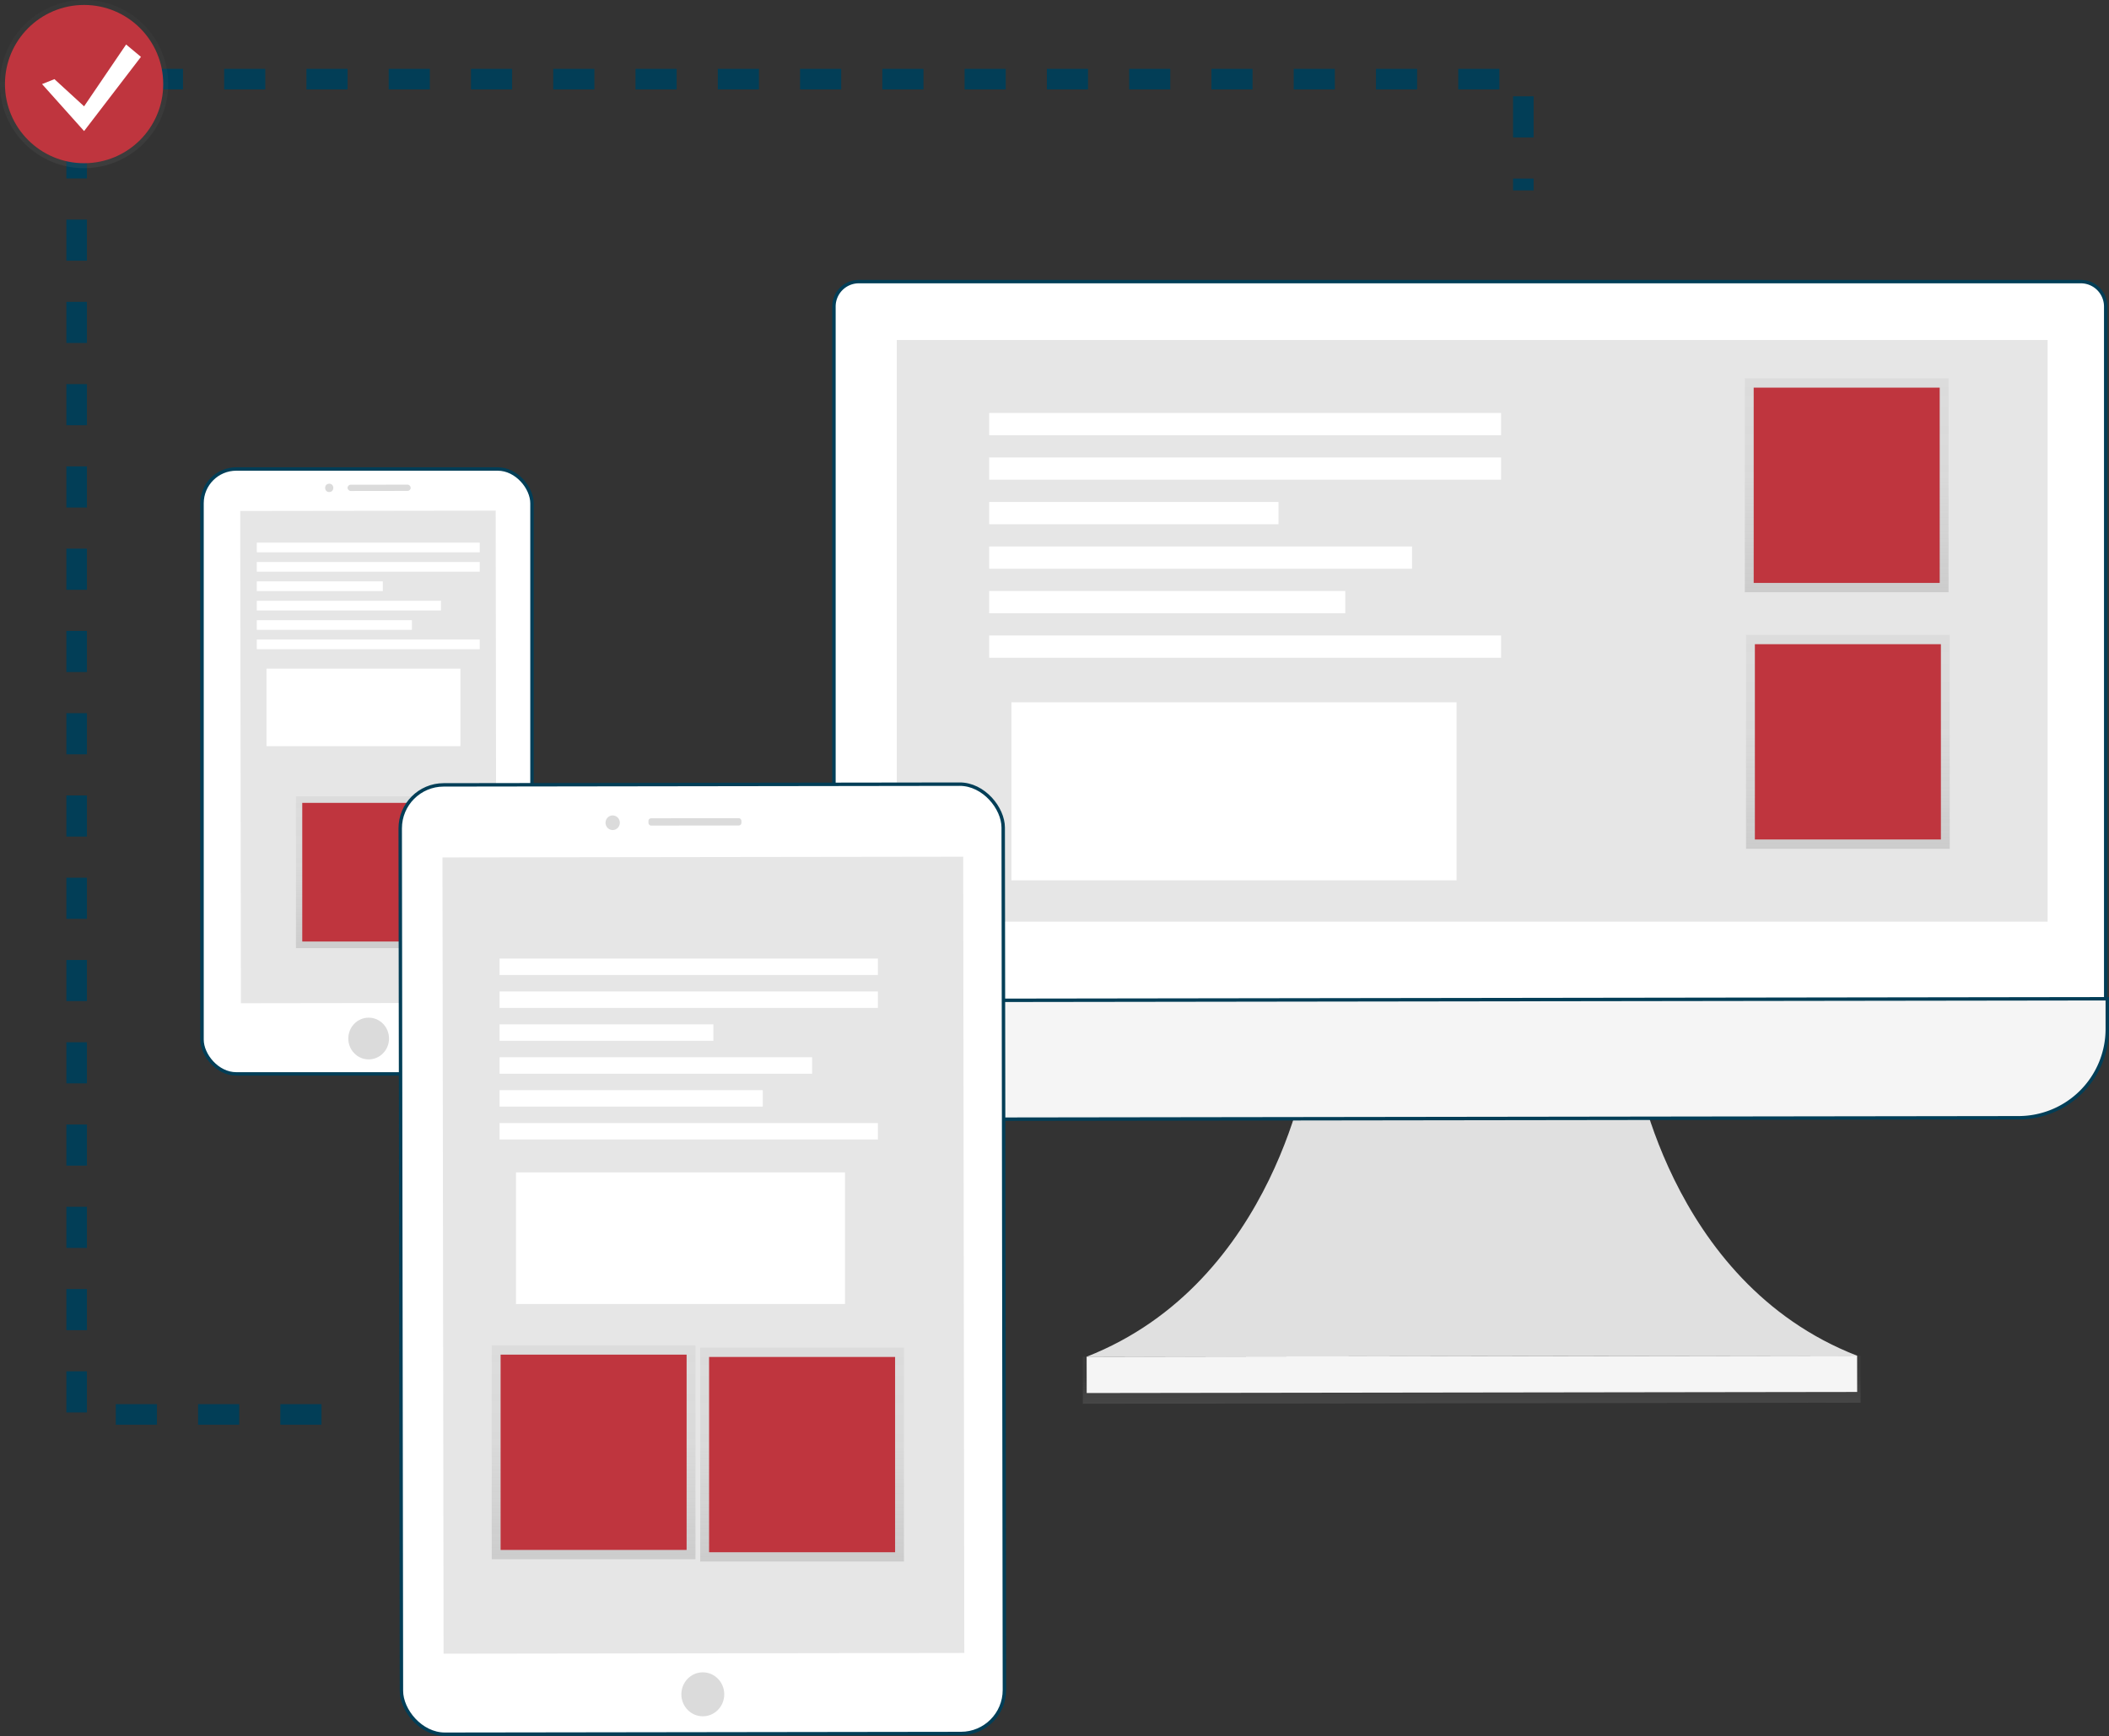 <svg id="we-known-img-7" xmlns="http://www.w3.org/2000/svg" xmlns:xlink="http://www.w3.org/1999/xlink" width="615.222" height="506.452" viewBox="0 0 615.222 506.452">
  <rect x="0" y="0" width="615.222" height="506.452" fill="#333333" stroke="none"/>
  <defs>
    <linearGradient id="linear-gradient" x1="0.5" y1="1" x2="0.5" gradientUnits="objectBoundingBox">
      <stop offset="0" stop-color="gray" stop-opacity="0.251"/>
      <stop offset="0.54" stop-color="gray" stop-opacity="0.122"/>
      <stop offset="1" stop-color="gray" stop-opacity="0.102"/>
    </linearGradient>
    <linearGradient id="linear-gradient-2" x1="0.499" y1="1.015" x2="0.499" y2="0.014" xlink:href="#linear-gradient"/>
    <linearGradient id="linear-gradient-5" y1="1" y2="0" xlink:href="#linear-gradient"/>
    <linearGradient id="linear-gradient-6" x1="0.499" y1="0.997" x2="0.499" y2="0.013" gradientUnits="objectBoundingBox">
      <stop offset="0" stop-opacity="0.09"/>
      <stop offset="0.55" stop-opacity="0.071"/>
      <stop offset="1" stop-opacity="0.02"/>
    </linearGradient>
  </defs>
  <rect id="Rectangle_1206" data-name="Rectangle 1206" width="96.255" height="176.474" rx="10" transform="translate(58.933 136.82)" fill="#fff" stroke="#023e57" stroke-width="1"/>
  <rect id="Rectangle_1207" data-name="Rectangle 1207" width="74.522" height="143.612" transform="translate(70.073 149.069) rotate(-0.08)" fill="#e6e6e6"/>
  <ellipse id="Ellipse_347" data-name="Ellipse 347" cx="5.94" cy="6.089" rx="5.94" ry="6.089" transform="translate(101.594 296.894) rotate(-0.08)" fill="#dbdbdb"/>
  <ellipse id="Ellipse_348" data-name="Ellipse 348" cx="1.189" cy="1.216" rx="1.189" ry="1.216" transform="translate(94.848 141.115) rotate(-0.08)" fill="#dbdbdb"/>
  <rect id="Rectangle_1208" data-name="Rectangle 1208" width="18.421" height="1.825" rx="0.912" transform="translate(101.383 141.41) rotate(-0.08)" fill="#dbdbdb"/>
  <rect id="Rectangle_1209" data-name="Rectangle 1209" width="42.194" height="44.303" transform="translate(86.335 232.298)" fill="url(#linear-gradient)"/>
  <rect id="Rectangle_1210" data-name="Rectangle 1210" width="38.525" height="40.451" transform="translate(88.173 234.224)" fill="#bf353e"/>
  <rect id="Rectangle_1213" data-name="Rectangle 1213" width="65.035" height="2.825" transform="translate(74.914 158.303)" fill="#fff"/>
  <rect id="Rectangle_1214" data-name="Rectangle 1214" width="65.035" height="2.825" transform="translate(74.914 163.952)" fill="#fff"/>
  <rect id="Rectangle_1215" data-name="Rectangle 1215" width="36.761" height="2.825" transform="translate(74.914 169.608)" fill="#fff"/>
  <rect id="Rectangle_1216" data-name="Rectangle 1216" width="53.723" height="2.825" transform="translate(74.914 175.264)" fill="#fff"/>
  <rect id="Rectangle_1217" data-name="Rectangle 1217" width="45.242" height="2.825" transform="translate(74.914 180.92)" fill="#fff"/>
  <rect id="Rectangle_1218" data-name="Rectangle 1218" width="65.035" height="2.825" transform="translate(74.914 186.576)" fill="#fff"/>
  <rect id="Rectangle_1219" data-name="Rectangle 1219" width="56.554" height="22.618" transform="translate(77.746 195.057)" fill="#fff"/>
  <path id="Path_3736" data-name="Path 3736" d="M770.576,526.13s9.461,65,65,86.591l-112.378.155-112.378.155c55.452-21.746,64.771-86.774,64.771-86.774Z" transform="translate(-293.85 -217.222)" fill="#e0e0e0"/>
  <rect id="Rectangle_1220" data-name="Rectangle 1220" width="226.878" height="13.731" transform="translate(315.853 395.802) rotate(-0.08)" fill="url(#linear-gradient-2)"/>
  <rect id="Rectangle_1221" data-name="Rectangle 1221" width="224.756" height="10.596" transform="translate(316.988 395.8) rotate(-0.08)" fill="#f5f5f5"/>
  <path id="Path_3738" data-name="Path 3738" d="M509.511,189.5H865.966a7.264,7.264,0,0,1,7.264,7.264V399.707H502.24V196.764A7.264,7.264,0,0,1,509.511,189.5Z" transform="translate(-258.968 -107.348)" fill="#fff" stroke="#023e57" stroke-width="1"/>
  <path id="Path_3739" data-name="Path 3739" d="M847.569,534.9l-319.2.439a25.9,25.9,0,0,1-25.929-25.861v-8.785l370.99-.514v8.785A25.9,25.9,0,0,1,847.569,534.9Z" transform="translate(-258.708 -208.808)" fill="#f5f5f5" stroke="#023e57" stroke-width="1"/>
  <rect id="Rectangle_1222" data-name="Rectangle 1222" width="335.722" height="169.696" transform="translate(261.599 99.181)" fill="#e6e6e6"/>
  <rect id="Rectangle_1223" data-name="Rectangle 1223" width="59.426" height="62.399" transform="translate(508.993 110.371)" fill="url(#linear-gradient)"/>
  <rect id="Rectangle_1224" data-name="Rectangle 1224" width="54.263" height="56.973" transform="translate(511.574 113.088)" fill="#bf353e"/>
  <rect id="Rectangle_1226" data-name="Rectangle 1226" width="59.426" height="62.399" transform="translate(509.337 185.225)" fill="url(#linear-gradient)"/>
  <rect id="Rectangle_1227" data-name="Rectangle 1227" width="54.263" height="56.973" transform="translate(511.919 187.934)" fill="#bf353e"/>
  <rect id="Rectangle_1229" data-name="Rectangle 1229" width="149.329" height="6.494" transform="translate(288.555 120.474)" fill="#fff"/>
  <rect id="Rectangle_1230" data-name="Rectangle 1230" width="149.329" height="6.494" transform="translate(288.555 133.455)" fill="#fff"/>
  <rect id="Rectangle_1231" data-name="Rectangle 1231" width="84.402" height="6.494" transform="translate(288.555 146.443)" fill="#fff"/>
  <rect id="Rectangle_1232" data-name="Rectangle 1232" width="123.359" height="6.494" transform="translate(288.555 159.424)" fill="#fff"/>
  <rect id="Rectangle_1233" data-name="Rectangle 1233" width="103.877" height="6.494" transform="translate(288.555 172.412)" fill="#fff"/>
  <rect id="Rectangle_1234" data-name="Rectangle 1234" width="149.329" height="6.494" transform="translate(288.555 185.394)" fill="#fff"/>
  <rect id="Rectangle_1235" data-name="Rectangle 1235" width="129.846" height="51.939" transform="translate(295.048 204.876)" fill="#fff"/>
  <path id="Path_3759" data-name="Path 3759" d="M104.511,423.713H33.09V34.16H455.106V66.623" transform="translate(-10.729 -11.076)" fill="none" stroke="#023e57" stroke-miterlimit="10" stroke-width="6" stroke-dasharray="12"/>
  <g id="Group_1229" data-name="Group 1229" transform="translate(0 0)" opacity="0.5">
    <circle id="Ellipse_362" data-name="Ellipse 362" cx="24.53" cy="24.53" r="24.53" fill="url(#linear-gradient-5)"/>
  </g>
  <circle id="Ellipse_363" data-name="Ellipse 363" cx="23.084" cy="23.084" r="23.084" transform="translate(1.446 1.446)" fill="#bf353e"/>
  <path id="Path_3760" data-name="Path 3760" d="M21.759,29.313l8.656,7.933L42.673,19.21,47,22.819,30.415,44.463,18.15,30.759Z" transform="translate(-5.885 -6.229)" fill="#fff"/>
  <rect id="Rectangle_1237" data-name="Rectangle 1237" width="161.742" height="243.509" transform="translate(124.169 246.775) rotate(-0.08)" fill="url(#linear-gradient-6)"/>
  <rect id="Rectangle_1238" data-name="Rectangle 1238" width="175.899" height="276.959" rx="12.68" transform="translate(116.731 228.993) rotate(-0.08)" fill="#fff" stroke="#023e57" stroke-width="1"/>
  <rect id="Rectangle_1239" data-name="Rectangle 1239" width="151.903" height="232.298" transform="translate(129.072 250.14) rotate(-0.08)" fill="#e6e6e6"/>
  <ellipse id="Ellipse_364" data-name="Ellipse 364" cx="6.257" cy="6.413" rx="6.257" ry="6.413" transform="translate(198.76 487.875)" fill="#dbdbdb"/>
  <ellipse id="Ellipse_365" data-name="Ellipse 365" cx="2.088" cy="2.135" rx="2.088" ry="2.135" transform="translate(176.635 237.89) rotate(-0.08)" fill="#dbdbdb"/>
  <rect id="Rectangle_1240" data-name="Rectangle 1240" width="27.125" height="2.135" rx="0.76" transform="translate(189.158 238.724) rotate(-0.08)" fill="#dbdbdb"/>
  <rect id="Rectangle_1241" data-name="Rectangle 1241" width="59.426" height="62.399" transform="translate(204.267 393.155)" fill="url(#linear-gradient)"/>
  <rect id="Rectangle_1242" data-name="Rectangle 1242" width="54.263" height="56.973" transform="translate(206.849 395.871)" fill="#bf353e"/>
  <rect id="Rectangle_1244" data-name="Rectangle 1244" width="59.426" height="62.399" transform="translate(143.449 392.479)" fill="url(#linear-gradient)"/>
  <rect id="Rectangle_1245" data-name="Rectangle 1245" width="54.263" height="56.973" transform="translate(146.031 395.196)" fill="#bf353e"/>
  <rect id="Rectangle_1247" data-name="Rectangle 1247" width="110.371" height="4.798" transform="translate(145.72 279.648)" fill="#fff"/>
  <rect id="Rectangle_1248" data-name="Rectangle 1248" width="110.371" height="4.798" transform="translate(145.72 289.244)" fill="#fff"/>
  <rect id="Rectangle_1249" data-name="Rectangle 1249" width="62.386" height="4.798" transform="translate(145.72 298.84)" fill="#fff"/>
  <rect id="Rectangle_1250" data-name="Rectangle 1250" width="91.18" height="4.798" transform="translate(145.72 308.442)" fill="#fff"/>
  <rect id="Rectangle_1251" data-name="Rectangle 1251" width="76.779" height="4.798" transform="translate(145.72 318.038)" fill="#fff"/>
  <rect id="Rectangle_1252" data-name="Rectangle 1252" width="110.371" height="4.798" transform="translate(145.72 327.633)" fill="#fff"/>
  <rect id="Rectangle_1253" data-name="Rectangle 1253" width="95.978" height="38.39" transform="translate(150.518 342.034)" fill="#fff"/>
</svg>

